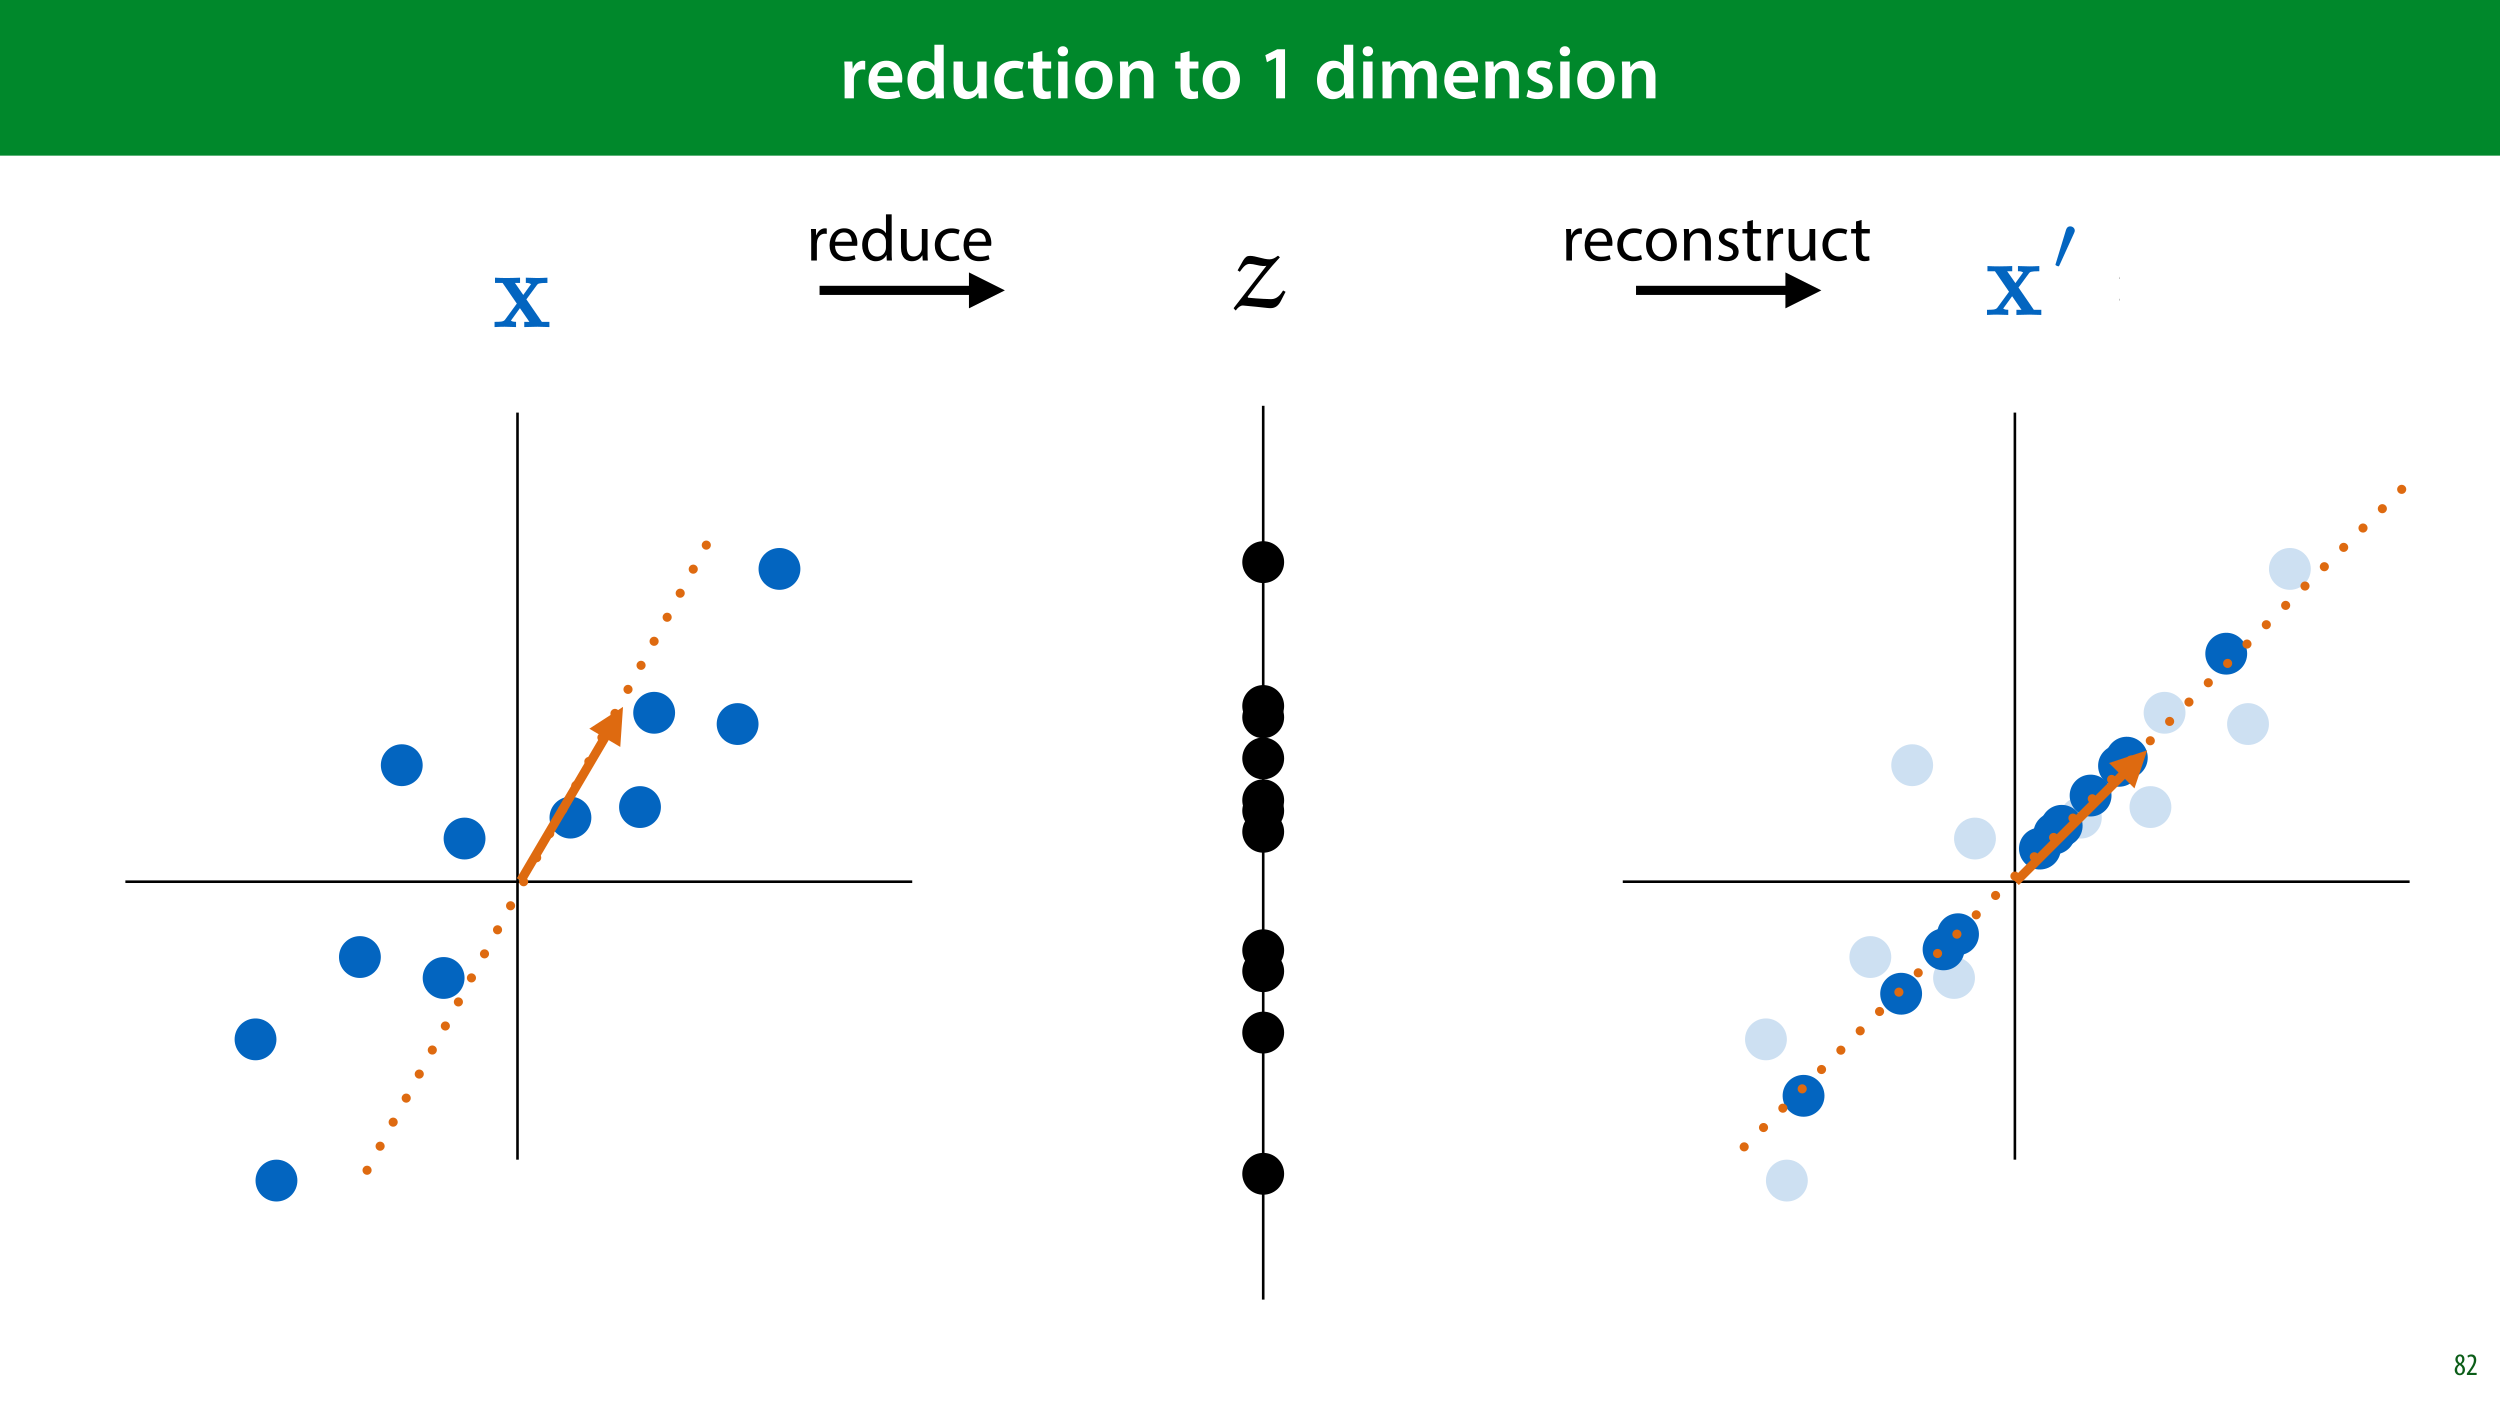 <?xml version="1.0" encoding="UTF-8"?>
<svg xmlns="http://www.w3.org/2000/svg" xmlns:xlink="http://www.w3.org/1999/xlink" width="1920" height="1080" viewBox="0 0 1920 1080">
<defs>
<g>
<g id="glyph-0-0">
<path d="M 3.828 0 L 10.969 0 L 10.969 -14.609 C 10.969 -15.422 11.078 -16.188 11.188 -16.812 C 11.828 -20.016 14.156 -22.219 17.578 -22.219 C 18.438 -22.219 19.078 -22.094 19.656 -21.984 L 19.656 -28.703 C 19.078 -28.828 18.672 -28.891 17.984 -28.891 C 14.969 -28.891 11.656 -26.859 10.266 -22.859 L 10.031 -22.859 L 9.797 -28.25 L 3.594 -28.25 C 3.766 -25.688 3.828 -22.969 3.828 -19.141 Z M 3.828 0 "/>
</g>
<g id="glyph-0-1">
<path d="M 27.781 -12.125 C 27.891 -12.766 28.016 -13.797 28.016 -15.141 C 28.016 -21.344 25 -28.891 15.828 -28.891 C 6.781 -28.891 2.031 -21.516 2.031 -13.688 C 2.031 -5.047 7.422 0.578 16.594 0.578 C 20.641 0.578 24.016 -0.172 26.453 -1.156 L 25.406 -6.094 C 23.266 -5.281 20.875 -4.812 17.578 -4.812 C 13.047 -4.812 9.047 -7.016 8.875 -12.125 Z M 8.875 -17.109 C 9.156 -20.016 11.016 -24.016 15.422 -24.016 C 20.188 -24.016 21.344 -19.719 21.281 -17.109 Z M 8.875 -17.109 "/>
</g>
<g id="glyph-0-2">
<path d="M 22.734 -41.188 L 22.734 -25.172 L 22.625 -25.172 C 21.344 -27.266 18.562 -28.891 14.672 -28.891 C 7.891 -28.891 1.969 -23.266 2.031 -13.797 C 2.031 -5.109 7.359 0.641 14.094 0.641 C 18.219 0.641 21.641 -1.328 23.312 -4.469 L 23.438 -4.469 L 23.719 0 L 30.109 0 C 29.984 -1.906 29.875 -5.047 29.875 -7.953 L 29.875 -41.188 Z M 22.734 -12.234 C 22.734 -11.484 22.672 -10.781 22.5 -10.156 C 21.812 -7.078 19.25 -5.109 16.359 -5.109 C 11.828 -5.109 9.281 -8.875 9.281 -14.031 C 9.281 -19.312 11.828 -23.375 16.406 -23.375 C 19.656 -23.375 21.922 -21.109 22.562 -18.328 C 22.672 -17.75 22.734 -17.047 22.734 -16.469 Z M 22.734 -12.234 "/>
</g>
<g id="glyph-0-3">
<path d="M 29.109 -28.25 L 21.984 -28.25 L 21.984 -11.188 C 21.984 -10.375 21.812 -9.625 21.578 -8.984 C 20.828 -7.188 18.969 -5.156 16.125 -5.156 C 12.359 -5.156 10.844 -8.172 10.844 -12.875 L 10.844 -28.25 L 3.719 -28.25 L 3.719 -11.656 C 3.719 -2.438 8.406 0.641 13.578 0.641 C 18.625 0.641 21.406 -2.266 22.625 -4.297 L 22.734 -4.297 L 23.078 0 L 29.344 0 C 29.234 -2.312 29.109 -5.109 29.109 -8.469 Z M 29.109 -28.25 "/>
</g>
<g id="glyph-0-4">
<path d="M 23.609 -6.141 C 22.219 -5.562 20.469 -5.047 17.984 -5.047 C 13.109 -5.047 9.344 -8.359 9.344 -14.156 C 9.281 -19.312 12.531 -23.312 17.984 -23.312 C 20.531 -23.312 22.219 -22.734 23.375 -22.219 L 24.656 -27.547 C 23.031 -28.297 20.359 -28.891 17.75 -28.891 C 7.828 -28.891 2.031 -22.266 2.031 -13.797 C 2.031 -5.047 7.766 0.578 16.594 0.578 C 20.125 0.578 23.078 -0.172 24.594 -0.875 Z M 23.609 -6.141 "/>
</g>
<g id="glyph-0-5">
<path d="M 5.047 -34.625 L 5.047 -28.25 L 0.984 -28.25 L 0.984 -22.906 L 5.047 -22.906 L 5.047 -9.625 C 5.047 -5.922 5.734 -3.359 7.25 -1.734 C 8.578 -0.297 10.781 0.578 13.391 0.578 C 15.656 0.578 17.516 0.297 18.562 -0.109 L 18.438 -5.562 C 17.812 -5.391 16.875 -5.219 15.656 -5.219 C 12.938 -5.219 12 -7.016 12 -10.438 L 12 -22.906 L 18.797 -22.906 L 18.797 -28.25 L 12 -28.25 L 12 -36.312 Z M 5.047 -34.625 "/>
</g>
<g id="glyph-0-6">
<path d="M 11.016 0 L 11.016 -28.25 L 3.828 -28.25 L 3.828 0 Z M 7.422 -40.016 C 5.047 -40.016 3.422 -38.344 3.422 -36.141 C 3.422 -33.984 4.984 -32.312 7.359 -32.312 C 9.859 -32.312 11.422 -33.984 11.422 -36.141 C 11.375 -38.344 9.859 -40.016 7.422 -40.016 Z M 7.422 -40.016 "/>
</g>
<g id="glyph-0-7">
<path d="M 16.641 -28.891 C 8.125 -28.891 2.031 -23.203 2.031 -13.922 C 2.031 -4.875 8.172 0.641 16.188 0.641 C 23.375 0.641 30.688 -4 30.688 -14.391 C 30.688 -22.969 25.062 -28.891 16.641 -28.891 Z M 16.469 -23.656 C 21.344 -23.656 23.312 -18.625 23.312 -14.203 C 23.312 -8.531 20.469 -4.531 16.406 -4.531 C 12.062 -4.531 9.391 -8.641 9.391 -14.094 C 9.391 -18.797 11.422 -23.656 16.469 -23.656 Z M 16.469 -23.656 "/>
</g>
<g id="glyph-0-8">
<path d="M 3.828 0 L 11.016 0 L 11.016 -16.594 C 11.016 -17.406 11.078 -18.266 11.312 -18.906 C 12.062 -21.047 14.031 -23.078 16.875 -23.078 C 20.766 -23.078 22.266 -20.016 22.266 -15.953 L 22.266 0 L 29.406 0 L 29.406 -16.766 C 29.406 -25.688 24.297 -28.891 19.375 -28.891 C 14.672 -28.891 11.594 -26.219 10.375 -24.016 L 10.203 -24.016 L 9.859 -28.25 L 3.594 -28.25 C 3.766 -25.812 3.828 -23.078 3.828 -19.844 Z M 3.828 0 "/>
</g>
<g id="glyph-0-9">
</g>
<g id="glyph-0-10">
<path d="M 13.688 0 L 20.594 0 L 20.594 -37.703 L 14.609 -37.703 L 5.453 -33.172 L 6.672 -27.781 L 13.578 -31.266 L 13.688 -31.266 Z M 13.688 0 "/>
</g>
<g id="glyph-0-11">
<path d="M 3.828 0 L 10.781 0 L 10.781 -16.703 C 10.781 -17.516 10.906 -18.328 11.188 -19.031 C 11.828 -21 13.625 -23.078 16.297 -23.078 C 19.609 -23.078 21.172 -20.297 21.172 -16.359 L 21.172 0 L 28.125 0 L 28.125 -16.938 C 28.125 -17.75 28.297 -18.625 28.484 -19.312 C 29.234 -21.344 31.031 -23.078 33.469 -23.078 C 36.891 -23.078 38.516 -20.297 38.516 -15.609 L 38.516 0 L 45.469 0 L 45.469 -16.641 C 45.469 -25.688 40.719 -28.891 36.016 -28.891 C 33.703 -28.891 31.906 -28.297 30.328 -27.203 C 29 -26.391 27.844 -25.234 26.859 -23.656 L 26.734 -23.656 C 25.516 -26.797 22.625 -28.891 18.906 -28.891 C 14.156 -28.891 11.594 -26.281 10.203 -24.062 L 10.031 -24.062 L 9.75 -28.25 L 3.594 -28.25 C 3.766 -25.812 3.828 -23.078 3.828 -19.844 Z M 3.828 0 "/>
</g>
<g id="glyph-0-12">
<path d="M 2.094 -1.391 C 4.172 -0.234 7.25 0.578 10.672 0.578 C 18.156 0.578 22.156 -3.125 22.156 -8.234 C 22.094 -12.406 19.719 -15.016 14.609 -16.875 C 11.016 -18.156 9.688 -19.031 9.688 -20.828 C 9.688 -22.562 11.078 -23.781 13.625 -23.781 C 16.125 -23.781 18.391 -22.859 19.609 -22.156 L 21 -27.203 C 19.375 -28.078 16.641 -28.891 13.516 -28.891 C 6.953 -28.891 2.844 -25 2.844 -20.016 C 2.781 -16.703 5.109 -13.688 10.609 -11.781 C 14.094 -10.562 15.25 -9.562 15.25 -7.656 C 15.25 -5.797 13.859 -4.531 10.734 -4.531 C 8.172 -4.531 5.109 -5.562 3.484 -6.547 Z M 2.094 -1.391 "/>
</g>
<g id="glyph-1-0">
<path d="M 4.562 0.188 C 6.953 0.188 8.562 -1.703 8.562 -4.125 C 8.562 -6 7.516 -7.422 6.078 -8.375 L 6.078 -8.453 C 7.516 -9.438 8.156 -10.75 8.156 -12.125 C 8.156 -13.922 7.062 -15.797 4.828 -15.797 C 2.875 -15.797 1.172 -14.297 1.172 -11.906 C 1.172 -10.578 1.922 -9.219 3.219 -8.328 L 3.234 -8.281 C 1.969 -7.391 0.672 -6 0.672 -3.812 C 0.672 -1.875 1.969 0.188 4.562 0.188 Z M 4.625 -1.172 C 3.281 -1.172 2.5 -2.375 2.5 -4.125 C 2.5 -5.5 3.266 -6.844 4.516 -7.609 C 5.719 -6.812 6.75 -5.812 6.75 -4.016 C 6.75 -2.062 5.781 -1.172 4.625 -1.172 Z M 4.688 -14.422 C 5.812 -14.422 6.438 -13.422 6.438 -11.906 C 6.438 -10.734 5.812 -9.703 4.875 -9.031 C 3.906 -9.641 2.953 -10.438 2.953 -12.031 C 2.953 -13.438 3.641 -14.422 4.688 -14.422 Z M 4.688 -14.422 "/>
</g>
<g id="glyph-1-1">
<path d="M 8.281 0 L 8.281 -1.625 L 3.078 -1.625 L 3.078 -1.688 L 4.125 -3.125 C 6.047 -5.766 7.969 -8.594 7.969 -11.516 C 7.969 -13.875 6.844 -15.797 4.25 -15.797 C 2.828 -15.797 1.75 -15.188 1.203 -14.734 L 1.656 -13.344 C 2.062 -13.609 2.781 -14.203 3.906 -14.203 C 5.375 -14.203 6.141 -13.156 6.141 -11.422 C 6.141 -8.5 3.938 -5.562 2.094 -3 L 0.766 -1.203 L 0.766 0 Z M 8.281 0 "/>
</g>
<g id="glyph-2-0">
<path d="M 25.969 -21.281 L 34 -32.203 C 34.859 -33.328 35.281 -33.922 42.125 -33.922 L 42.125 -37.938 C 39.391 -37.766 35.891 -37.672 34.344 -37.672 C 32.203 -37.672 27.938 -37.844 25.547 -37.938 L 25.547 -33.922 C 27.25 -33.922 28.188 -33.828 29.562 -32.984 L 23.578 -24.688 L 17.172 -33.922 L 21.109 -33.922 L 21.109 -37.938 C 18.625 -37.844 14.359 -37.672 11.016 -37.672 C 7.781 -37.672 4.953 -37.766 1.875 -37.938 L 1.875 -33.922 L 7.688 -33.922 L 18.625 -18.031 L 9.562 -5.641 C 8.375 -4.016 5.547 -4.016 1.531 -4.016 L 1.531 0 C 4.094 -0.172 8.281 -0.25 9.312 -0.25 C 11.359 -0.25 16.234 -0.078 18.031 0 L 18.031 -4.016 C 15.547 -4.094 15.203 -4.266 14.094 -4.953 L 21.016 -14.531 L 28.281 -4.016 L 24.344 -4.016 L 24.344 0 C 26.906 -0.078 32.297 -0.25 34.516 -0.25 C 37 -0.25 40.75 -0.078 43.656 0 L 43.656 -4.016 L 37.844 -4.016 Z M 25.969 -21.281 "/>
</g>
<g id="glyph-3-0">
<path d="M 34.859 -39.469 C 33.062 -38.016 31.094 -36.812 28.609 -36.812 C 23.828 -36.812 18.031 -39.469 13.672 -39.469 C 11.188 -39.469 10.078 -38.609 8.375 -35.969 L 4.094 -28.359 L 5.812 -27.25 C 8.453 -30.922 10.25 -33.312 13.406 -33.312 C 16.484 -33.312 20.844 -31.688 23.656 -31.688 C 24.594 -31.688 25.375 -31.688 26.219 -31.859 L 1.031 0.688 L 2.312 2.312 L 2.812 2.312 C 4.188 0.344 6.062 -1.359 8.109 -1.359 L 18.109 -0.422 C 21.781 -0.078 28.188 0.766 29.125 0.688 C 33.406 0.766 35.703 -1.625 37.422 -5.047 L 40.922 -11.875 L 39.031 -12.906 C 37.078 -9.828 34.594 -6.234 29.734 -6.234 C 28.953 -6.234 20.594 -6.484 12.219 -7.344 L 11.781 -8.031 C 20.25 -19.469 29.469 -30.844 36.562 -38.359 L 35.359 -39.469 Z M 34.859 -39.469 "/>
</g>
<g id="glyph-4-0">
<path d="M 3.656 0 L 8 0 L 8 -12.906 C 8 -13.656 8.094 -14.344 8.203 -14.953 C 8.797 -18.25 11 -20.594 14.094 -20.594 C 14.703 -20.594 15.156 -20.547 15.594 -20.453 L 15.594 -24.594 C 15.203 -24.703 14.844 -24.75 14.344 -24.75 C 11.406 -24.75 8.75 -22.703 7.656 -19.453 L 7.453 -19.453 L 7.297 -24.203 L 3.453 -24.203 C 3.594 -21.953 3.656 -19.5 3.656 -16.656 Z M 3.656 0 "/>
</g>
<g id="glyph-4-1">
<path d="M 23.094 -11.297 C 23.156 -11.75 23.25 -12.453 23.25 -13.344 C 23.25 -17.797 21.156 -24.75 13.25 -24.75 C 6.203 -24.75 1.906 -19 1.906 -11.703 C 1.906 -4.406 6.344 0.5 13.797 0.5 C 17.656 0.5 20.297 -0.297 21.844 -1 L 21.094 -4.156 C 19.453 -3.453 17.547 -2.906 14.406 -2.906 C 10 -2.906 6.203 -5.344 6.094 -11.297 Z M 6.156 -14.453 C 6.5 -17.5 8.453 -21.594 12.906 -21.594 C 17.844 -21.594 19.047 -17.25 19 -14.453 Z M 6.156 -14.453 "/>
</g>
<g id="glyph-4-2">
<path d="M 20.156 -35.5 L 20.156 -21.047 L 20.047 -21.047 C 18.953 -23 16.453 -24.75 12.75 -24.75 C 6.844 -24.75 1.844 -19.797 1.906 -11.75 C 1.906 -4.406 6.406 0.547 12.25 0.547 C 16.203 0.547 19.156 -1.5 20.5 -4.203 L 20.594 -4.203 L 20.797 0 L 24.75 0 C 24.594 -1.656 24.547 -4.094 24.547 -6.25 L 24.547 -35.5 Z M 20.156 -10.156 C 20.156 -9.453 20.094 -8.844 19.953 -8.25 C 19.156 -4.953 16.453 -3 13.5 -3 C 8.75 -3 6.344 -7.047 6.344 -11.953 C 6.344 -17.297 9.047 -21.297 13.594 -21.297 C 16.906 -21.297 19.297 -19 19.953 -16.203 C 20.094 -15.656 20.156 -14.906 20.156 -14.344 Z M 20.156 -10.156 "/>
</g>
<g id="glyph-4-3">
<path d="M 23.906 -24.203 L 19.5 -24.203 L 19.5 -9.344 C 19.5 -8.547 19.344 -7.75 19.094 -7.094 C 18.297 -5.156 16.25 -3.094 13.297 -3.094 C 9.297 -3.094 7.906 -6.203 7.906 -10.797 L 7.906 -24.203 L 3.5 -24.203 L 3.5 -10.047 C 3.5 -1.547 8.047 0.547 11.844 0.547 C 16.156 0.547 18.703 -2 19.844 -3.953 L 19.953 -3.953 L 20.203 0 L 24.094 0 C 23.953 -1.906 23.906 -4.094 23.906 -6.594 Z M 23.906 -24.203 "/>
</g>
<g id="glyph-4-4">
<path d="M 20.156 -4.203 C 18.906 -3.656 17.25 -3 14.75 -3 C 9.953 -3 6.344 -6.453 6.344 -12.047 C 6.344 -17.094 9.344 -21.203 14.906 -21.203 C 17.297 -21.203 18.953 -20.656 20 -20.047 L 21 -23.453 C 19.797 -24.047 17.5 -24.703 14.906 -24.703 C 7 -24.703 1.906 -19.297 1.906 -11.844 C 1.906 -4.453 6.656 0.5 13.953 0.5 C 17.203 0.5 19.75 -0.297 20.906 -0.906 Z M 20.156 -4.203 "/>
</g>
<g id="glyph-4-5">
<path d="M 13.906 -24.75 C 7.203 -24.75 1.906 -20 1.906 -11.906 C 1.906 -4.25 6.953 0.547 13.5 0.547 C 19.344 0.547 25.547 -3.344 25.547 -12.297 C 25.547 -19.703 20.844 -24.75 13.906 -24.75 Z M 13.797 -21.453 C 19 -21.453 21.047 -16.25 21.047 -12.156 C 21.047 -6.703 17.906 -2.75 13.703 -2.75 C 9.406 -2.75 6.344 -6.75 6.344 -12.047 C 6.344 -16.656 8.594 -21.453 13.797 -21.453 Z M 13.797 -21.453 "/>
</g>
<g id="glyph-4-6">
<path d="M 3.656 0 L 8.047 0 L 8.047 -14.547 C 8.047 -15.297 8.156 -16.047 8.344 -16.594 C 9.094 -19.047 11.344 -21.094 14.25 -21.094 C 18.406 -21.094 19.844 -17.844 19.844 -13.953 L 19.844 0 L 24.25 0 L 24.25 -14.453 C 24.25 -22.75 19.047 -24.75 15.703 -24.75 C 11.703 -24.75 8.906 -22.5 7.703 -20.203 L 7.594 -20.203 L 7.344 -24.203 L 3.453 -24.203 C 3.594 -22.203 3.656 -20.156 3.656 -17.656 Z M 3.656 0 "/>
</g>
<g id="glyph-4-7">
<path d="M 1.953 -1.156 C 3.656 -0.156 6.094 0.5 8.75 0.5 C 14.5 0.5 17.797 -2.5 17.797 -6.75 C 17.797 -10.344 15.656 -12.453 11.453 -14.047 C 8.297 -15.25 6.844 -16.156 6.844 -18.156 C 6.844 -19.953 8.297 -21.453 10.906 -21.453 C 13.156 -21.453 14.906 -20.656 15.844 -20.047 L 16.953 -23.25 C 15.594 -24.047 13.453 -24.75 11 -24.75 C 5.797 -24.75 2.656 -21.547 2.656 -17.656 C 2.656 -14.75 4.703 -12.344 9.047 -10.797 C 12.297 -9.594 13.547 -8.453 13.547 -6.344 C 13.547 -4.344 12.047 -2.75 8.844 -2.75 C 6.656 -2.75 4.344 -3.656 3.047 -4.5 Z M 1.953 -1.156 "/>
</g>
<g id="glyph-4-8">
<path d="M 4.656 -30 L 4.656 -24.203 L 0.906 -24.203 L 0.906 -20.844 L 4.656 -20.844 L 4.656 -7.656 C 4.656 -4.797 5.094 -2.656 6.344 -1.344 C 7.406 -0.156 9.047 0.5 11.094 0.5 C 12.797 0.5 14.156 0.25 15 -0.094 L 14.797 -3.406 C 14.25 -3.25 13.406 -3.094 12.25 -3.094 C 9.797 -3.094 8.953 -4.797 8.953 -7.797 L 8.953 -20.844 L 15.25 -20.844 L 15.25 -24.203 L 8.953 -24.203 L 8.953 -31.156 Z M 4.656 -30 "/>
</g>
<g id="glyph-5-0">
<path d="M 25.719 -21.062 L 33.672 -31.891 C 34.516 -32.984 34.938 -33.578 41.703 -33.578 L 41.703 -37.562 C 39 -37.391 35.531 -37.312 34 -37.312 C 31.891 -37.312 27.656 -37.469 25.297 -37.562 L 25.297 -33.578 C 26.984 -33.578 27.922 -33.5 29.266 -32.656 L 23.344 -24.453 L 17 -33.578 L 20.891 -33.578 L 20.891 -37.562 C 18.438 -37.469 14.219 -37.312 10.906 -37.312 C 7.703 -37.312 4.906 -37.391 1.859 -37.562 L 1.859 -33.578 L 7.609 -33.578 L 18.438 -17.844 L 9.469 -5.578 C 8.297 -3.969 5.5 -3.969 1.516 -3.969 L 1.516 0 C 4.062 -0.172 8.203 -0.25 9.219 -0.25 C 11.25 -0.25 16.078 -0.078 17.844 0 L 17.844 -3.969 C 15.391 -4.062 15.062 -4.234 13.953 -4.906 L 20.812 -14.375 L 28 -3.969 L 24.109 -3.969 L 24.109 0 C 26.641 -0.078 31.969 -0.25 34.172 -0.25 C 36.625 -0.25 40.344 -0.078 43.234 0 L 43.234 -3.969 L 37.469 -3.969 Z M 25.719 -21.062 "/>
</g>
<g id="glyph-6-0">
<path d="M 17.172 -27.953 C 17.641 -28.953 17.703 -29.438 17.703 -29.844 C 17.703 -31.688 16.047 -33.109 14.219 -33.109 C 11.969 -33.109 11.25 -31.266 10.953 -30.312 L 3.141 -4.672 C 3.078 -4.562 2.844 -3.797 2.844 -3.734 C 2.844 -3.016 4.672 -2.422 5.156 -2.422 C 5.562 -2.422 5.625 -2.547 6.047 -3.438 Z M 17.172 -27.953 "/>
</g>
<g id="glyph-7-0">
<path d="M 60.562 -27.828 L 61.078 -31.219 L 5.156 -31.219 L 4.562 -27.828 Z M 60.562 -11.172 L 61.078 -14.547 L 5.156 -14.547 L 4.562 -11.172 Z M 60.562 -11.172 "/>
</g>
</g>
<clipPath id="clip-0">
<path clip-rule="nonzero" d="M 969 310.676 L 972 310.676 L 972 999.074 L 969 999.074 Z M 969 310.676 "/>
</clipPath>
<clipPath id="clip-1">
<path clip-rule="nonzero" d="M 947 196 L 988 196 L 988 238.73 L 947 238.73 Z M 947 196 "/>
</clipPath>
<clipPath id="clip-2">
<path clip-rule="nonzero" d="M 628.426 219 L 752 219 L 752 227 L 628.426 227 Z M 628.426 219 "/>
</clipPath>
<clipPath id="clip-3">
<path clip-rule="nonzero" d="M 1255.469 219 L 1379 219 L 1379 227 L 1255.469 227 Z M 1255.469 219 "/>
</clipPath>
<clipPath id="clip-4">
<path clip-rule="nonzero" d="M 1578 173.836 L 1594 173.836 L 1594 205 L 1578 205 Z M 1578 173.836 "/>
</clipPath>
<clipPath id="clip-5">
<path clip-rule="nonzero" d="M 1627 210 L 1627.789 210 L 1627.789 231 L 1627 231 Z M 1627 210 "/>
</clipPath>
<clipPath id="clip-6">
<path clip-rule="nonzero" d="M 1546 315.879 L 1549 315.879 L 1549 891.613 L 1546 891.613 Z M 1546 315.879 "/>
</clipPath>
<clipPath id="clip-7">
<path clip-rule="nonzero" d="M 1245.289 676 L 1851.59 676 L 1851.59 679 L 1245.289 679 Z M 1245.289 676 "/>
</clipPath>
<clipPath id="clip-8">
<path clip-rule="nonzero" d="M 1444 747 L 1477 747 L 1477 780 L 1444 780 Z M 1444 747 "/>
</clipPath>
<clipPath id="clip-9">
<path clip-rule="nonzero" d="M 1459.535 739.051 L 1484.219 762.648 L 1460.621 787.328 L 1435.938 763.734 Z M 1459.535 739.051 "/>
</clipPath>
<clipPath id="clip-10">
<path clip-rule="nonzero" d="M 1487 701 L 1520 701 L 1520 734 L 1487 734 Z M 1487 701 "/>
</clipPath>
<clipPath id="clip-11">
<path clip-rule="nonzero" d="M 1503.219 693.355 L 1527.902 716.949 L 1504.305 741.633 L 1479.625 718.035 Z M 1503.219 693.355 "/>
</clipPath>
<clipPath id="clip-12">
<path clip-rule="nonzero" d="M 1611 572 L 1644 572 L 1644 605 L 1611 605 Z M 1611 572 "/>
</clipPath>
<clipPath id="clip-13">
<path clip-rule="nonzero" d="M 1626.871 564.012 L 1651.555 587.609 L 1627.957 612.289 L 1603.273 588.695 Z M 1626.871 564.012 "/>
</clipPath>
<clipPath id="clip-14">
<path clip-rule="nonzero" d="M 1550 635 L 1583 635 L 1583 668 L 1550 668 Z M 1550 635 "/>
</clipPath>
<clipPath id="clip-15">
<path clip-rule="nonzero" d="M 1566.109 627.57 L 1590.789 651.168 L 1567.195 675.852 L 1542.512 652.254 Z M 1566.109 627.57 "/>
</clipPath>
<clipPath id="clip-16">
<path clip-rule="nonzero" d="M 1561 624 L 1594 624 L 1594 657 L 1561 657 Z M 1561 624 "/>
</clipPath>
<clipPath id="clip-17">
<path clip-rule="nonzero" d="M 1577.215 615.953 L 1601.898 639.551 L 1578.301 664.23 L 1553.617 640.637 Z M 1577.215 615.953 "/>
</clipPath>
<clipPath id="clip-18">
<path clip-rule="nonzero" d="M 1617 565 L 1650 565 L 1650 598 L 1617 598 Z M 1617 565 "/>
</clipPath>
<clipPath id="clip-19">
<path clip-rule="nonzero" d="M 1632.852 557.754 L 1657.535 581.352 L 1633.938 606.035 L 1609.258 582.438 Z M 1632.852 557.754 "/>
</clipPath>
<clipPath id="clip-20">
<path clip-rule="nonzero" d="M 1369 825 L 1402 825 L 1402 858 L 1369 858 Z M 1369 825 "/>
</clipPath>
<clipPath id="clip-21">
<path clip-rule="nonzero" d="M 1384.586 817.445 L 1409.27 841.043 L 1385.672 865.727 L 1360.992 842.129 Z M 1384.586 817.445 "/>
</clipPath>
<clipPath id="clip-22">
<path clip-rule="nonzero" d="M 1693 485 L 1726 485 L 1726 519 L 1693 519 Z M 1693 485 "/>
</clipPath>
<clipPath id="clip-23">
<path clip-rule="nonzero" d="M 1709.203 477.891 L 1733.887 501.484 L 1710.289 526.168 L 1685.609 502.57 Z M 1709.203 477.891 "/>
</clipPath>
<clipPath id="clip-24">
<path clip-rule="nonzero" d="M 1476 713 L 1509 713 L 1509 746 L 1476 746 Z M 1476 713 "/>
</clipPath>
<clipPath id="clip-25">
<path clip-rule="nonzero" d="M 1492.113 704.973 L 1516.797 728.57 L 1493.199 753.25 L 1468.516 729.656 Z M 1492.113 704.973 "/>
</clipPath>
<clipPath id="clip-26">
<path clip-rule="nonzero" d="M 1567 618 L 1600 618 L 1600 651 L 1567 651 Z M 1567 618 "/>
</clipPath>
<clipPath id="clip-27">
<path clip-rule="nonzero" d="M 1582.82 610.09 L 1607.504 633.688 L 1583.906 658.371 L 1559.223 634.773 Z M 1582.82 610.09 "/>
</clipPath>
<clipPath id="clip-28">
<path clip-rule="nonzero" d="M 1589 594 L 1622 594 L 1622 628 L 1589 628 Z M 1589 594 "/>
</clipPath>
<clipPath id="clip-29">
<path clip-rule="nonzero" d="M 1605.035 586.855 L 1629.719 610.449 L 1606.121 635.133 L 1581.438 611.535 Z M 1605.035 586.855 "/>
</clipPath>
<clipPath id="clip-30">
<path clip-rule="nonzero" d="M 1321 371 L 1850 371 L 1850 899 L 1321 899 Z M 1321 371 "/>
</clipPath>
<clipPath id="clip-31">
<path clip-rule="nonzero" d="M 1316.613 895.289 L 1845.641 366.262 L 1854.055 374.676 L 1325.027 903.703 Z M 1316.613 895.289 "/>
</clipPath>
<clipPath id="clip-32">
<path clip-rule="nonzero" d="M 1536 565 L 1661 565 L 1661 689 L 1536 689 Z M 1536 565 "/>
</clipPath>
<clipPath id="clip-33">
<path clip-rule="nonzero" d="M 1536.805 667.52 L 1639.273 565.051 L 1660.203 585.98 L 1557.734 688.449 Z M 1536.805 667.52 "/>
</clipPath>
<clipPath id="clip-34">
<path clip-rule="nonzero" d="M 1619 576 L 1650 576 L 1650 606 L 1619 606 Z M 1619 576 "/>
</clipPath>
<clipPath id="clip-35">
<path clip-rule="nonzero" d="M 1536.805 667.52 L 1639.273 565.051 L 1660.203 585.98 L 1557.734 688.449 Z M 1536.805 667.52 "/>
</clipPath>
<clipPath id="clip-36">
<path clip-rule="nonzero" d="M 268 406 L 551 406 L 551 921 L 268 921 Z M 268 406 "/>
</clipPath>
<clipPath id="clip-37">
<path clip-rule="nonzero" d="M 264.055 919.168 L 544.488 402.23 L 554.949 407.906 L 274.516 924.844 Z M 264.055 919.168 "/>
</clipPath>
<clipPath id="clip-38">
<path clip-rule="nonzero" d="M 386 534 L 492 534 L 492 685 L 386 685 Z M 386 534 "/>
</clipPath>
<clipPath id="clip-39">
<path clip-rule="nonzero" d="M 386.715 669.633 L 466.23 534.5 L 491.742 549.512 L 412.227 684.645 Z M 386.715 669.633 "/>
</clipPath>
<clipPath id="clip-40">
<path clip-rule="nonzero" d="M 452 542 L 479 542 L 479 574 L 452 574 Z M 452 542 "/>
</clipPath>
<clipPath id="clip-41">
<path clip-rule="nonzero" d="M 386.715 669.633 L 466.23 534.5 L 491.742 549.512 L 412.227 684.645 Z M 386.715 669.633 "/>
</clipPath>
</defs>
<rect x="-192" y="-108" width="2304" height="1296" fill="rgb(100%, 100%, 100%)" fill-opacity="1"/>
<path fill-rule="nonzero" fill="rgb(0%, 53.334%, 16.862%)" fill-opacity="1" d="M -1.527 119.531 L 1921.527 119.531 L 1921.527 0 L -1.527 0 Z M -1.527 119.531 "/>
<g fill="rgb(100%, 100%, 100%)" fill-opacity="1">
<use xlink:href="#glyph-0-0" x="644.828" y="75.525"/>
</g>
<g fill="rgb(100%, 100%, 100%)" fill-opacity="1">
<use xlink:href="#glyph-0-1" x="664.954" y="75.525"/>
<use xlink:href="#glyph-0-2" x="694.882" y="75.525"/>
<use xlink:href="#glyph-0-3" x="728.58" y="75.525"/>
<use xlink:href="#glyph-0-4" x="761.582" y="75.525"/>
</g>
<g fill="rgb(100%, 100%, 100%)" fill-opacity="1">
<use xlink:href="#glyph-0-5" x="788.494" y="75.525"/>
<use xlink:href="#glyph-0-6" x="808.852" y="75.525"/>
<use xlink:href="#glyph-0-7" x="823.7" y="75.525"/>
<use xlink:href="#glyph-0-8" x="856.412" y="75.525"/>
<use xlink:href="#glyph-0-9" x="889.588" y="75.525"/>
<use xlink:href="#glyph-0-5" x="901.594" y="75.525"/>
</g>
<g fill="rgb(100%, 100%, 100%)" fill-opacity="1">
<use xlink:href="#glyph-0-7" x="921.604" y="75.525"/>
<use xlink:href="#glyph-0-9" x="954.316" y="75.525"/>
<use xlink:href="#glyph-0-10" x="966.322" y="75.525"/>
<use xlink:href="#glyph-0-9" x="997.41" y="75.525"/>
<use xlink:href="#glyph-0-2" x="1009.416" y="75.525"/>
<use xlink:href="#glyph-0-6" x="1043.114" y="75.525"/>
<use xlink:href="#glyph-0-11" x="1057.962" y="75.525"/>
<use xlink:href="#glyph-0-1" x="1107.146" y="75.525"/>
<use xlink:href="#glyph-0-8" x="1137.074" y="75.525"/>
<use xlink:href="#glyph-0-12" x="1170.25" y="75.525"/>
<use xlink:href="#glyph-0-6" x="1194.436" y="75.525"/>
<use xlink:href="#glyph-0-7" x="1209.284" y="75.525"/>
<use xlink:href="#glyph-0-8" x="1241.996" y="75.525"/>
</g>
<g fill="rgb(4.314%, 36.47%, 9.412%)" fill-opacity="1">
<use xlink:href="#glyph-1-0" x="1884.548" y="1056"/>
<use xlink:href="#glyph-1-1" x="1893.788" y="1056"/>
</g>
<path fill="none" stroke-width="2" stroke-linecap="butt" stroke-linejoin="miter" stroke="rgb(0%, 0%, 0%)" stroke-opacity="1" stroke-miterlimit="4" d="M 0.002 -0.002 L 573.736 -0.002 " transform="matrix(0, -1, 1, 0, 397.439, 890.615)"/>
<path fill="none" stroke-width="2" stroke-linecap="butt" stroke-linejoin="miter" stroke="rgb(0%, 0%, 0%)" stroke-opacity="1" stroke-miterlimit="4" d="M -0 -0 L 604.3 -0 " transform="matrix(-1, 0, 0, -1, 700.59, 677.152)"/>
<path fill-rule="nonzero" fill="rgb(1.176%, 39.607%, 75.294%)" fill-opacity="1" d="M 207.613 786.863 C 213.891 793.141 213.891 803.32 207.613 809.598 C 201.336 815.875 191.16 815.875 184.883 809.598 C 178.605 803.32 178.605 793.141 184.883 786.863 C 191.16 780.59 201.336 780.59 207.613 786.863 Z M 207.613 786.863 "/>
<path fill-rule="nonzero" fill="rgb(1.176%, 39.607%, 75.294%)" fill-opacity="1" d="M 287.777 723.645 C 294.055 729.922 294.055 740.102 287.777 746.379 C 281.5 752.656 271.324 752.656 265.047 746.379 C 258.77 740.102 258.77 729.922 265.047 723.645 C 271.324 717.371 281.5 717.371 287.777 723.645 Z M 287.777 723.645 "/>
<path fill-rule="nonzero" fill="rgb(1.176%, 39.607%, 75.294%)" fill-opacity="1" d="M 577.852 544.707 C 584.129 550.984 584.129 561.16 577.852 567.438 C 571.574 573.715 561.395 573.715 555.121 567.438 C 548.844 561.16 548.844 550.984 555.121 544.707 C 561.395 538.43 571.574 538.43 577.852 544.707 Z M 577.852 544.707 "/>
<path fill-rule="nonzero" fill="rgb(1.176%, 39.607%, 75.294%)" fill-opacity="1" d="M 368.145 632.641 C 374.422 638.918 374.422 649.094 368.145 655.371 C 361.867 661.648 351.691 661.648 345.414 655.371 C 339.137 649.094 339.137 638.918 345.414 632.641 C 351.691 626.363 361.867 626.363 368.145 632.641 Z M 368.145 632.641 "/>
<path fill-rule="nonzero" fill="rgb(1.176%, 39.607%, 75.294%)" fill-opacity="1" d="M 449.465 616.566 C 455.742 622.844 455.742 633.02 449.465 639.297 C 443.188 645.574 433.012 645.574 426.734 639.297 C 420.457 633.02 420.457 622.844 426.734 616.566 C 433.012 610.289 443.188 610.289 449.465 616.566 Z M 449.465 616.566 "/>
<path fill-rule="nonzero" fill="rgb(1.176%, 39.607%, 75.294%)" fill-opacity="1" d="M 513.758 536.051 C 520.035 542.328 520.035 552.504 513.758 558.781 C 507.484 565.059 497.305 565.059 491.027 558.781 C 484.75 552.504 484.75 542.328 491.027 536.051 C 497.305 529.773 507.484 529.773 513.758 536.051 Z M 513.758 536.051 "/>
<path fill-rule="nonzero" fill="rgb(1.176%, 39.607%, 75.294%)" fill-opacity="1" d="M 223.688 895.324 C 229.965 901.602 229.965 911.777 223.688 918.055 C 217.41 924.332 207.23 924.332 200.953 918.055 C 194.676 911.777 194.676 901.602 200.953 895.324 C 207.23 889.047 217.41 889.047 223.688 895.324 Z M 223.688 895.324 "/>
<path fill-rule="nonzero" fill="rgb(1.176%, 39.607%, 75.294%)" fill-opacity="1" d="M 609.996 425.562 C 616.273 431.84 616.273 442.016 609.996 448.293 C 603.719 454.57 593.543 454.57 587.266 448.293 C 580.988 442.016 580.988 431.84 587.266 425.562 C 593.543 419.285 603.719 419.285 609.996 425.562 Z M 609.996 425.562 "/>
<path fill-rule="nonzero" fill="rgb(1.176%, 39.607%, 75.294%)" fill-opacity="1" d="M 352.07 739.719 C 358.348 745.996 358.348 756.176 352.07 762.449 C 345.793 768.727 335.617 768.727 329.34 762.449 C 323.062 756.176 323.062 745.996 329.34 739.719 C 335.617 733.441 345.793 733.441 352.07 739.719 Z M 352.07 739.719 "/>
<path fill-rule="nonzero" fill="rgb(1.176%, 39.607%, 75.294%)" fill-opacity="1" d="M 502.891 608.457 C 509.168 614.734 509.168 624.91 502.891 631.188 C 496.617 637.465 486.438 637.465 480.16 631.188 C 473.883 624.91 473.883 614.734 480.16 608.457 C 486.438 602.18 496.617 602.18 502.891 608.457 Z M 502.891 608.457 "/>
<path fill-rule="nonzero" fill="rgb(1.176%, 39.607%, 75.294%)" fill-opacity="1" d="M 319.922 576.309 C 326.199 582.586 326.199 592.762 319.922 599.039 C 313.648 605.316 303.469 605.316 297.191 599.039 C 290.914 592.762 290.914 582.586 297.191 576.309 C 303.469 570.031 313.648 570.031 319.922 576.309 Z M 319.922 576.309 "/>
<g fill="rgb(1.176%, 39.607%, 75.294%)" fill-opacity="1">
<use xlink:href="#glyph-2-0" x="378.289" y="251.196"/>
</g>
<g clip-path="url(#clip-0)">
<path fill="none" stroke-width="2" stroke-linecap="butt" stroke-linejoin="miter" stroke="rgb(0%, 0%, 0%)" stroke-opacity="1" stroke-miterlimit="4" d="M -0.001 0.001 L 686.398 0.001 " transform="matrix(0, -1, 1, 0, 970.143, 998.073)"/>
</g>
<path fill-rule="nonzero" fill="rgb(0%, 0%, 0%)" fill-opacity="1" d="M 981.508 781.66 C 987.785 787.938 987.785 798.117 981.508 804.395 C 975.23 810.672 965.055 810.672 958.777 804.395 C 952.5 798.117 952.5 787.938 958.777 781.66 C 965.055 775.387 975.23 775.387 981.508 781.66 Z M 981.508 781.66 "/>
<path fill-rule="nonzero" fill="rgb(0%, 0%, 0%)" fill-opacity="1" d="M 981.508 718.441 C 987.785 724.719 987.785 734.898 981.508 741.176 C 975.23 747.453 965.055 747.453 958.777 741.176 C 952.5 734.898 952.5 724.719 958.777 718.441 C 965.055 712.168 975.23 712.168 981.508 718.441 Z M 981.508 718.441 "/>
<path fill-rule="nonzero" fill="rgb(0%, 0%, 0%)" fill-opacity="1" d="M 981.508 539.504 C 987.785 545.781 987.785 555.957 981.508 562.234 C 975.23 568.512 965.055 568.512 958.777 562.234 C 952.5 555.957 952.5 545.781 958.777 539.504 C 965.055 533.227 975.23 533.227 981.508 539.504 Z M 981.508 539.504 "/>
<path fill-rule="nonzero" fill="rgb(0%, 0%, 0%)" fill-opacity="1" d="M 981.508 627.438 C 987.785 633.715 987.785 643.891 981.508 650.168 C 975.23 656.445 965.055 656.445 958.777 650.168 C 952.5 643.891 952.5 633.715 958.777 627.438 C 965.055 621.16 975.23 621.16 981.508 627.438 Z M 981.508 627.438 "/>
<path fill-rule="nonzero" fill="rgb(0%, 0%, 0%)" fill-opacity="1" d="M 981.508 611.363 C 987.785 617.641 987.785 627.816 981.508 634.094 C 975.23 640.371 965.055 640.371 958.777 634.094 C 952.5 627.816 952.5 617.641 958.777 611.363 C 965.055 605.086 975.23 605.086 981.508 611.363 Z M 981.508 611.363 "/>
<path fill-rule="nonzero" fill="rgb(0%, 0%, 0%)" fill-opacity="1" d="M 981.508 530.848 C 987.785 537.125 987.785 547.301 981.508 553.578 C 975.23 559.855 965.055 559.855 958.777 553.578 C 952.5 547.301 952.5 537.125 958.777 530.848 C 965.055 524.57 975.23 524.57 981.508 530.848 Z M 981.508 530.848 "/>
<path fill-rule="nonzero" fill="rgb(0%, 0%, 0%)" fill-opacity="1" d="M 981.508 890.121 C 987.785 896.398 987.785 906.574 981.508 912.852 C 975.23 919.129 965.055 919.129 958.777 912.852 C 952.5 906.574 952.5 896.398 958.777 890.121 C 965.055 883.844 975.23 883.844 981.508 890.121 Z M 981.508 890.121 "/>
<path fill-rule="nonzero" fill="rgb(0%, 0%, 0%)" fill-opacity="1" d="M 981.508 420.359 C 987.785 426.637 987.785 436.812 981.508 443.09 C 975.23 449.367 965.055 449.367 958.777 443.09 C 952.5 436.812 952.5 426.637 958.777 420.359 C 965.055 414.082 975.23 414.082 981.508 420.359 Z M 981.508 420.359 "/>
<path fill-rule="nonzero" fill="rgb(0%, 0%, 0%)" fill-opacity="1" d="M 981.508 734.516 C 987.785 740.793 987.785 750.973 981.508 757.246 C 975.23 763.523 965.055 763.523 958.777 757.246 C 952.5 750.973 952.5 740.793 958.777 734.516 C 965.055 728.238 975.23 728.238 981.508 734.516 Z M 981.508 734.516 "/>
<path fill-rule="nonzero" fill="rgb(0%, 0%, 0%)" fill-opacity="1" d="M 981.508 603.254 C 987.785 609.531 987.785 619.707 981.508 625.984 C 975.23 632.262 965.055 632.262 958.777 625.984 C 952.5 619.707 952.5 609.531 958.777 603.254 C 965.055 596.977 975.23 596.977 981.508 603.254 Z M 981.508 603.254 "/>
<path fill-rule="nonzero" fill="rgb(0%, 0%, 0%)" fill-opacity="1" d="M 981.508 571.105 C 987.785 577.383 987.785 587.559 981.508 593.836 C 975.23 600.113 965.055 600.113 958.777 593.836 C 952.5 587.559 952.5 577.383 958.777 571.105 C 965.055 564.828 975.23 564.828 981.508 571.105 Z M 981.508 571.105 "/>
<g clip-path="url(#clip-1)">
<g fill="rgb(0%, 0%, 0%)" fill-opacity="1">
<use xlink:href="#glyph-3-0" x="946.384" y="235.987"/>
</g>
</g>
<g clip-path="url(#clip-2)">
<path fill="none" stroke-width="7" stroke-linecap="butt" stroke-linejoin="miter" stroke="rgb(0%, 0%, 0%)" stroke-opacity="1" stroke-miterlimit="4" d="M -0.002 -0.001 L 118.225 -0.001 " transform="matrix(1, 0, 0, 1, 629.427, 223.013)"/>
</g>
<path fill-rule="nonzero" fill="rgb(0%, 0%, 0%)" fill-opacity="1" d="M 744.152 236.812 L 771.75 223.012 L 744.152 209.211 Z M 744.152 236.812 "/>
<g fill="rgb(0%, 0%, 0%)" fill-opacity="1">
<use xlink:href="#glyph-4-0" x="619.355" y="200.088"/>
</g>
<g fill="rgb(0%, 0%, 0%)" fill-opacity="1">
<use xlink:href="#glyph-4-1" x="635.205" y="200.088"/>
<use xlink:href="#glyph-4-2" x="660.255" y="200.088"/>
<use xlink:href="#glyph-4-3" x="688.455" y="200.088"/>
<use xlink:href="#glyph-4-4" x="716.005" y="200.088"/>
</g>
<g fill="rgb(0%, 0%, 0%)" fill-opacity="1">
<use xlink:href="#glyph-4-1" x="738.105" y="200.088"/>
</g>
<path fill-rule="nonzero" fill="rgb(1.176%, 39.607%, 75.294%)" fill-opacity="0.197" d="M 1367.613 786.863 C 1373.891 793.141 1373.891 803.32 1367.613 809.598 C 1361.336 815.875 1351.156 815.875 1344.883 809.598 C 1338.605 803.32 1338.605 793.141 1344.883 786.863 C 1351.156 780.59 1361.336 780.59 1367.613 786.863 Z M 1367.613 786.863 "/>
<path fill-rule="nonzero" fill="rgb(1.176%, 39.607%, 75.294%)" fill-opacity="0.197" d="M 1447.777 723.645 C 1454.055 729.922 1454.055 740.102 1447.777 746.379 C 1441.5 752.656 1431.324 752.656 1425.047 746.379 C 1418.77 740.102 1418.77 729.922 1425.047 723.645 C 1431.324 717.371 1441.5 717.371 1447.777 723.645 Z M 1447.777 723.645 "/>
<path fill-rule="nonzero" fill="rgb(1.176%, 39.607%, 75.294%)" fill-opacity="0.197" d="M 1737.852 544.707 C 1744.129 550.984 1744.129 561.16 1737.852 567.438 C 1731.574 573.715 1721.395 573.715 1715.117 567.438 C 1708.844 561.16 1708.844 550.984 1715.117 544.707 C 1721.395 538.43 1731.574 538.43 1737.852 544.707 Z M 1737.852 544.707 "/>
<path fill-rule="nonzero" fill="rgb(1.176%, 39.607%, 75.294%)" fill-opacity="0.197" d="M 1528.145 632.641 C 1534.422 638.918 1534.422 649.094 1528.145 655.371 C 1521.867 661.648 1511.691 661.648 1505.414 655.371 C 1499.137 649.094 1499.137 638.918 1505.414 632.641 C 1511.691 626.363 1521.867 626.363 1528.145 632.641 Z M 1528.145 632.641 "/>
<path fill-rule="nonzero" fill="rgb(1.176%, 39.607%, 75.294%)" fill-opacity="0.197" d="M 1609.465 616.566 C 1615.742 622.844 1615.742 633.02 1609.465 639.297 C 1603.188 645.574 1593.012 645.574 1586.734 639.297 C 1580.457 633.02 1580.457 622.844 1586.734 616.566 C 1593.012 610.289 1603.188 610.289 1609.465 616.566 Z M 1609.465 616.566 "/>
<path fill-rule="nonzero" fill="rgb(1.176%, 39.607%, 75.294%)" fill-opacity="0.197" d="M 1673.762 536.051 C 1680.035 542.328 1680.035 552.504 1673.762 558.781 C 1667.48 565.059 1657.305 565.059 1651.027 558.781 C 1644.75 552.504 1644.75 542.328 1651.027 536.051 C 1657.305 529.773 1667.48 529.773 1673.762 536.051 Z M 1673.762 536.051 "/>
<path fill-rule="nonzero" fill="rgb(1.176%, 39.607%, 75.294%)" fill-opacity="0.197" d="M 1383.688 895.324 C 1389.965 901.602 1389.965 911.777 1383.688 918.055 C 1377.41 924.332 1367.23 924.332 1360.953 918.055 C 1354.68 911.777 1354.68 901.602 1360.953 895.324 C 1367.23 889.047 1377.41 889.047 1383.688 895.324 Z M 1383.688 895.324 "/>
<path fill-rule="nonzero" fill="rgb(1.176%, 39.607%, 75.294%)" fill-opacity="0.197" d="M 1769.996 425.562 C 1776.273 431.84 1776.273 442.016 1769.996 448.293 C 1763.719 454.57 1753.543 454.57 1747.266 448.293 C 1740.988 442.016 1740.988 431.84 1747.266 425.562 C 1753.543 419.285 1763.719 419.285 1769.996 425.562 Z M 1769.996 425.562 "/>
<path fill-rule="nonzero" fill="rgb(1.176%, 39.607%, 75.294%)" fill-opacity="0.197" d="M 1512.07 739.719 C 1518.348 745.996 1518.348 756.176 1512.07 762.449 C 1505.793 768.727 1495.617 768.727 1489.34 762.449 C 1483.062 756.176 1483.062 745.996 1489.34 739.719 C 1495.617 733.441 1505.793 733.441 1512.07 739.719 Z M 1512.07 739.719 "/>
<path fill-rule="nonzero" fill="rgb(1.176%, 39.607%, 75.294%)" fill-opacity="0.197" d="M 1662.891 608.457 C 1669.172 614.734 1669.172 624.91 1662.891 631.188 C 1656.613 637.465 1646.438 637.465 1640.16 631.188 C 1633.883 624.91 1633.883 614.734 1640.16 608.457 C 1646.438 602.18 1656.613 602.18 1662.891 608.457 Z M 1662.891 608.457 "/>
<path fill-rule="nonzero" fill="rgb(1.176%, 39.607%, 75.294%)" fill-opacity="0.197" d="M 1479.926 576.309 C 1486.199 582.586 1486.199 592.762 1479.926 599.039 C 1473.648 605.316 1463.469 605.316 1457.191 599.039 C 1450.914 592.762 1450.914 582.586 1457.191 576.309 C 1463.469 570.031 1473.648 570.031 1479.926 576.309 Z M 1479.926 576.309 "/>
<g clip-path="url(#clip-3)">
<path fill="none" stroke-width="7" stroke-linecap="butt" stroke-linejoin="miter" stroke="rgb(0%, 0%, 0%)" stroke-opacity="1" stroke-miterlimit="4" d="M 0.001 -0.001 L 118.223 -0.001 " transform="matrix(1, 0, 0, 1, 1256.468, 223.013)"/>
</g>
<path fill-rule="nonzero" fill="rgb(0%, 0%, 0%)" fill-opacity="1" d="M 1371.191 236.812 L 1398.793 223.012 L 1371.191 209.211 Z M 1371.191 236.812 "/>
<g fill="rgb(0%, 0%, 0%)" fill-opacity="1">
<use xlink:href="#glyph-4-0" x="1199.27" y="200.088"/>
</g>
<g fill="rgb(0%, 0%, 0%)" fill-opacity="1">
<use xlink:href="#glyph-4-1" x="1215.12" y="200.088"/>
<use xlink:href="#glyph-4-4" x="1240.17" y="200.088"/>
</g>
<g fill="rgb(0%, 0%, 0%)" fill-opacity="1">
<use xlink:href="#glyph-4-5" x="1262.27" y="200.088"/>
<use xlink:href="#glyph-4-6" x="1289.72" y="200.088"/>
<use xlink:href="#glyph-4-7" x="1317.47" y="200.088"/>
<use xlink:href="#glyph-4-8" x="1337.27" y="200.088"/>
<use xlink:href="#glyph-4-0" x="1353.82" y="200.088"/>
<use xlink:href="#glyph-4-3" x="1370.17" y="200.088"/>
<use xlink:href="#glyph-4-4" x="1397.72" y="200.088"/>
</g>
<g fill="rgb(0%, 0%, 0%)" fill-opacity="1">
<use xlink:href="#glyph-4-8" x="1420.77" y="200.088"/>
</g>
<g fill="rgb(1.176%, 39.607%, 75.294%)" fill-opacity="1">
<use xlink:href="#glyph-5-0" x="1524.495" y="241.885"/>
</g>
<g clip-path="url(#clip-4)">
<g fill="rgb(1.176%, 39.607%, 75.294%)" fill-opacity="1">
<use xlink:href="#glyph-6-0" x="1575.725" y="206.95"/>
</g>
</g>
<g clip-path="url(#clip-5)">
<g fill="rgb(0%, 0%, 0%)" fill-opacity="1">
<use xlink:href="#glyph-7-0" x="1622.939" y="241.885"/>
</g>
</g>
<g clip-path="url(#clip-6)">
<path fill="none" stroke-width="2" stroke-linecap="butt" stroke-linejoin="miter" stroke="rgb(0%, 0%, 0%)" stroke-opacity="1" stroke-miterlimit="4" d="M 0.002 -0.002 L 573.736 -0.002 " transform="matrix(0, -1, 1, 0, 1547.439, 890.615)"/>
</g>
<g clip-path="url(#clip-7)">
<path fill="none" stroke-width="2" stroke-linecap="butt" stroke-linejoin="miter" stroke="rgb(0%, 0%, 0%)" stroke-opacity="1" stroke-miterlimit="4" d="M -0.001 -0 L 604.3 -0 " transform="matrix(-1, 0, 0, -1, 1850.589, 677.152)"/>
</g>
<g clip-path="url(#clip-8)">
<g clip-path="url(#clip-9)">
<path fill-rule="nonzero" fill="rgb(1.176%, 39.607%, 75.294%)" fill-opacity="1" d="M 1476.148 762.828 C 1476.348 771.703 1469.312 779.059 1460.438 779.258 C 1451.562 779.461 1444.207 772.426 1444.008 763.551 C 1443.809 754.676 1450.84 747.32 1459.715 747.121 C 1468.59 746.922 1475.945 753.953 1476.148 762.828 Z M 1476.148 762.828 "/>
</g>
</g>
<g clip-path="url(#clip-10)">
<g clip-path="url(#clip-11)">
<path fill-rule="nonzero" fill="rgb(1.176%, 39.607%, 75.294%)" fill-opacity="1" d="M 1519.832 717.133 C 1520.031 726.008 1513 733.363 1504.125 733.562 C 1495.25 733.762 1487.895 726.73 1487.695 717.855 C 1487.492 708.98 1494.527 701.625 1503.402 701.426 C 1512.277 701.223 1519.633 708.258 1519.832 717.133 Z M 1519.832 717.133 "/>
</g>
</g>
<g clip-path="url(#clip-12)">
<g clip-path="url(#clip-13)">
<path fill-rule="nonzero" fill="rgb(1.176%, 39.607%, 75.294%)" fill-opacity="1" d="M 1643.484 587.789 C 1643.684 596.664 1636.652 604.02 1627.777 604.223 C 1618.902 604.422 1611.547 597.387 1611.344 588.512 C 1611.145 579.637 1618.18 572.281 1627.055 572.082 C 1635.93 571.883 1643.285 578.914 1643.484 587.789 Z M 1643.484 587.789 "/>
</g>
</g>
<g clip-path="url(#clip-14)">
<g clip-path="url(#clip-15)">
<path fill-rule="nonzero" fill="rgb(1.176%, 39.607%, 75.294%)" fill-opacity="1" d="M 1582.723 651.348 C 1582.922 660.223 1575.887 667.582 1567.012 667.781 C 1558.137 667.98 1550.781 660.949 1550.582 652.074 C 1550.383 643.199 1557.414 635.84 1566.289 635.641 C 1575.164 635.441 1582.52 642.477 1582.723 651.348 Z M 1582.723 651.348 "/>
</g>
</g>
<g clip-path="url(#clip-16)">
<g clip-path="url(#clip-17)">
<path fill-rule="nonzero" fill="rgb(1.176%, 39.607%, 75.294%)" fill-opacity="1" d="M 1593.828 639.73 C 1594.027 648.605 1586.996 655.961 1578.121 656.16 C 1569.246 656.363 1561.891 649.328 1561.688 640.453 C 1561.488 631.578 1568.523 624.223 1577.398 624.023 C 1586.273 623.824 1593.629 630.855 1593.828 639.73 Z M 1593.828 639.73 "/>
</g>
</g>
<g clip-path="url(#clip-18)">
<g clip-path="url(#clip-19)">
<path fill-rule="nonzero" fill="rgb(1.176%, 39.607%, 75.294%)" fill-opacity="1" d="M 1649.465 581.531 C 1649.664 590.406 1642.633 597.766 1633.758 597.965 C 1624.883 598.164 1617.527 591.129 1617.328 582.254 C 1617.129 573.379 1624.16 566.023 1633.035 565.824 C 1641.91 565.625 1649.266 572.656 1649.465 581.531 Z M 1649.465 581.531 "/>
</g>
</g>
<g clip-path="url(#clip-20)">
<g clip-path="url(#clip-21)">
<path fill-rule="nonzero" fill="rgb(1.176%, 39.607%, 75.294%)" fill-opacity="1" d="M 1401.199 841.227 C 1401.398 850.102 1394.367 857.457 1385.492 857.656 C 1376.617 857.855 1369.262 850.824 1369.062 841.949 C 1368.859 833.074 1375.895 825.715 1384.77 825.516 C 1393.645 825.316 1401 832.352 1401.199 841.227 Z M 1401.199 841.227 "/>
</g>
</g>
<g clip-path="url(#clip-22)">
<g clip-path="url(#clip-23)">
<path fill-rule="nonzero" fill="rgb(1.176%, 39.607%, 75.294%)" fill-opacity="1" d="M 1725.816 501.668 C 1726.016 510.543 1718.984 517.898 1710.109 518.098 C 1701.234 518.297 1693.879 511.266 1693.68 502.391 C 1693.48 493.516 1700.512 486.16 1709.387 485.961 C 1718.262 485.758 1725.617 492.793 1725.816 501.668 Z M 1725.816 501.668 "/>
</g>
</g>
<g clip-path="url(#clip-24)">
<g clip-path="url(#clip-25)">
<path fill-rule="nonzero" fill="rgb(1.176%, 39.607%, 75.294%)" fill-opacity="1" d="M 1508.727 728.75 C 1508.926 737.625 1501.891 744.98 1493.02 745.18 C 1484.145 745.383 1476.785 738.348 1476.586 729.473 C 1476.387 720.598 1483.422 713.242 1492.297 713.043 C 1501.172 712.844 1508.527 719.875 1508.727 728.75 Z M 1508.727 728.75 "/>
</g>
</g>
<g clip-path="url(#clip-26)">
<g clip-path="url(#clip-27)">
<path fill-rule="nonzero" fill="rgb(1.176%, 39.607%, 75.294%)" fill-opacity="1" d="M 1599.434 633.867 C 1599.633 642.742 1592.598 650.102 1583.727 650.301 C 1574.852 650.5 1567.492 643.465 1567.293 634.59 C 1567.094 625.719 1574.129 618.359 1583.004 618.16 C 1591.879 617.961 1599.234 624.992 1599.434 633.867 Z M 1599.434 633.867 "/>
</g>
</g>
<g clip-path="url(#clip-28)">
<g clip-path="url(#clip-29)">
<path fill-rule="nonzero" fill="rgb(1.176%, 39.607%, 75.294%)" fill-opacity="1" d="M 1621.648 610.633 C 1621.848 619.508 1614.812 626.863 1605.938 627.062 C 1597.062 627.262 1589.707 620.23 1589.508 611.355 C 1589.309 602.48 1596.34 595.125 1605.215 594.926 C 1614.09 594.723 1621.445 601.758 1621.648 610.633 Z M 1621.648 610.633 "/>
</g>
</g>
<g clip-path="url(#clip-30)">
<g clip-path="url(#clip-31)">
<path fill="none" stroke-width="7" stroke-linecap="round" stroke-linejoin="round" stroke="rgb(87.059%, 41.568%, 6.274%)" stroke-opacity="1" stroke-dasharray="0.007 21" stroke-dashoffset="0.5" stroke-miterlimit="4" d="M -0.001 0 L 736.257 0 " transform="matrix(0.707, -0.707, 0.707, 0.707, 1325.028, 895.288)"/>
</g>
</g>
<g clip-path="url(#clip-32)">
<g clip-path="url(#clip-33)">
<path fill="none" stroke-width="7" stroke-linecap="butt" stroke-linejoin="miter" stroke="rgb(87.059%, 41.568%, 6.274%)" stroke-opacity="1" stroke-miterlimit="4" d="M 0.001 -0 L 118.817 -0 " transform="matrix(0.707, -0.707, 0.707, 0.707, 1547.976, 677.279)"/>
</g>
</g>
<g clip-path="url(#clip-34)">
<g clip-path="url(#clip-35)">
<path fill-rule="nonzero" fill="rgb(87.059%, 41.568%, 6.274%)" fill-opacity="1" d="M 1639.273 605.496 L 1649.031 576.223 L 1619.758 585.98 Z M 1639.273 605.496 "/>
</g>
</g>
<g clip-path="url(#clip-36)">
<g clip-path="url(#clip-37)">
<path fill="none" stroke-width="7" stroke-linecap="round" stroke-linejoin="round" stroke="rgb(87.059%, 41.568%, 6.274%)" stroke-opacity="1" stroke-dasharray="0.007 21" stroke-dashoffset="0.5" stroke-miterlimit="4" d="M -0.002 -0.001 L 576.206 -0 " transform="matrix(0.477, -0.879, 0.879, 0.477, 272.123, 916.775)"/>
</g>
</g>
<g clip-path="url(#clip-38)">
<g clip-path="url(#clip-39)">
<path fill="none" stroke-width="7" stroke-linecap="butt" stroke-linejoin="miter" stroke="rgb(87.059%, 41.568%, 6.274%)" stroke-opacity="1" stroke-miterlimit="4" d="M 0.001 -0 L 127.192 -0.002 L 130.693 0.001 " transform="matrix(0.507, -0.862, 0.862, 0.507, 399.976, 676.279)"/>
</g>
</g>
<g clip-path="url(#clip-40)">
<g clip-path="url(#clip-41)">
<path fill-rule="nonzero" fill="rgb(87.059%, 41.568%, 6.274%)" fill-opacity="1" d="M 476.375 573.656 L 478.48 542.871 L 452.59 559.656 Z M 476.375 573.656 "/>
</g>
</g>
</svg>
